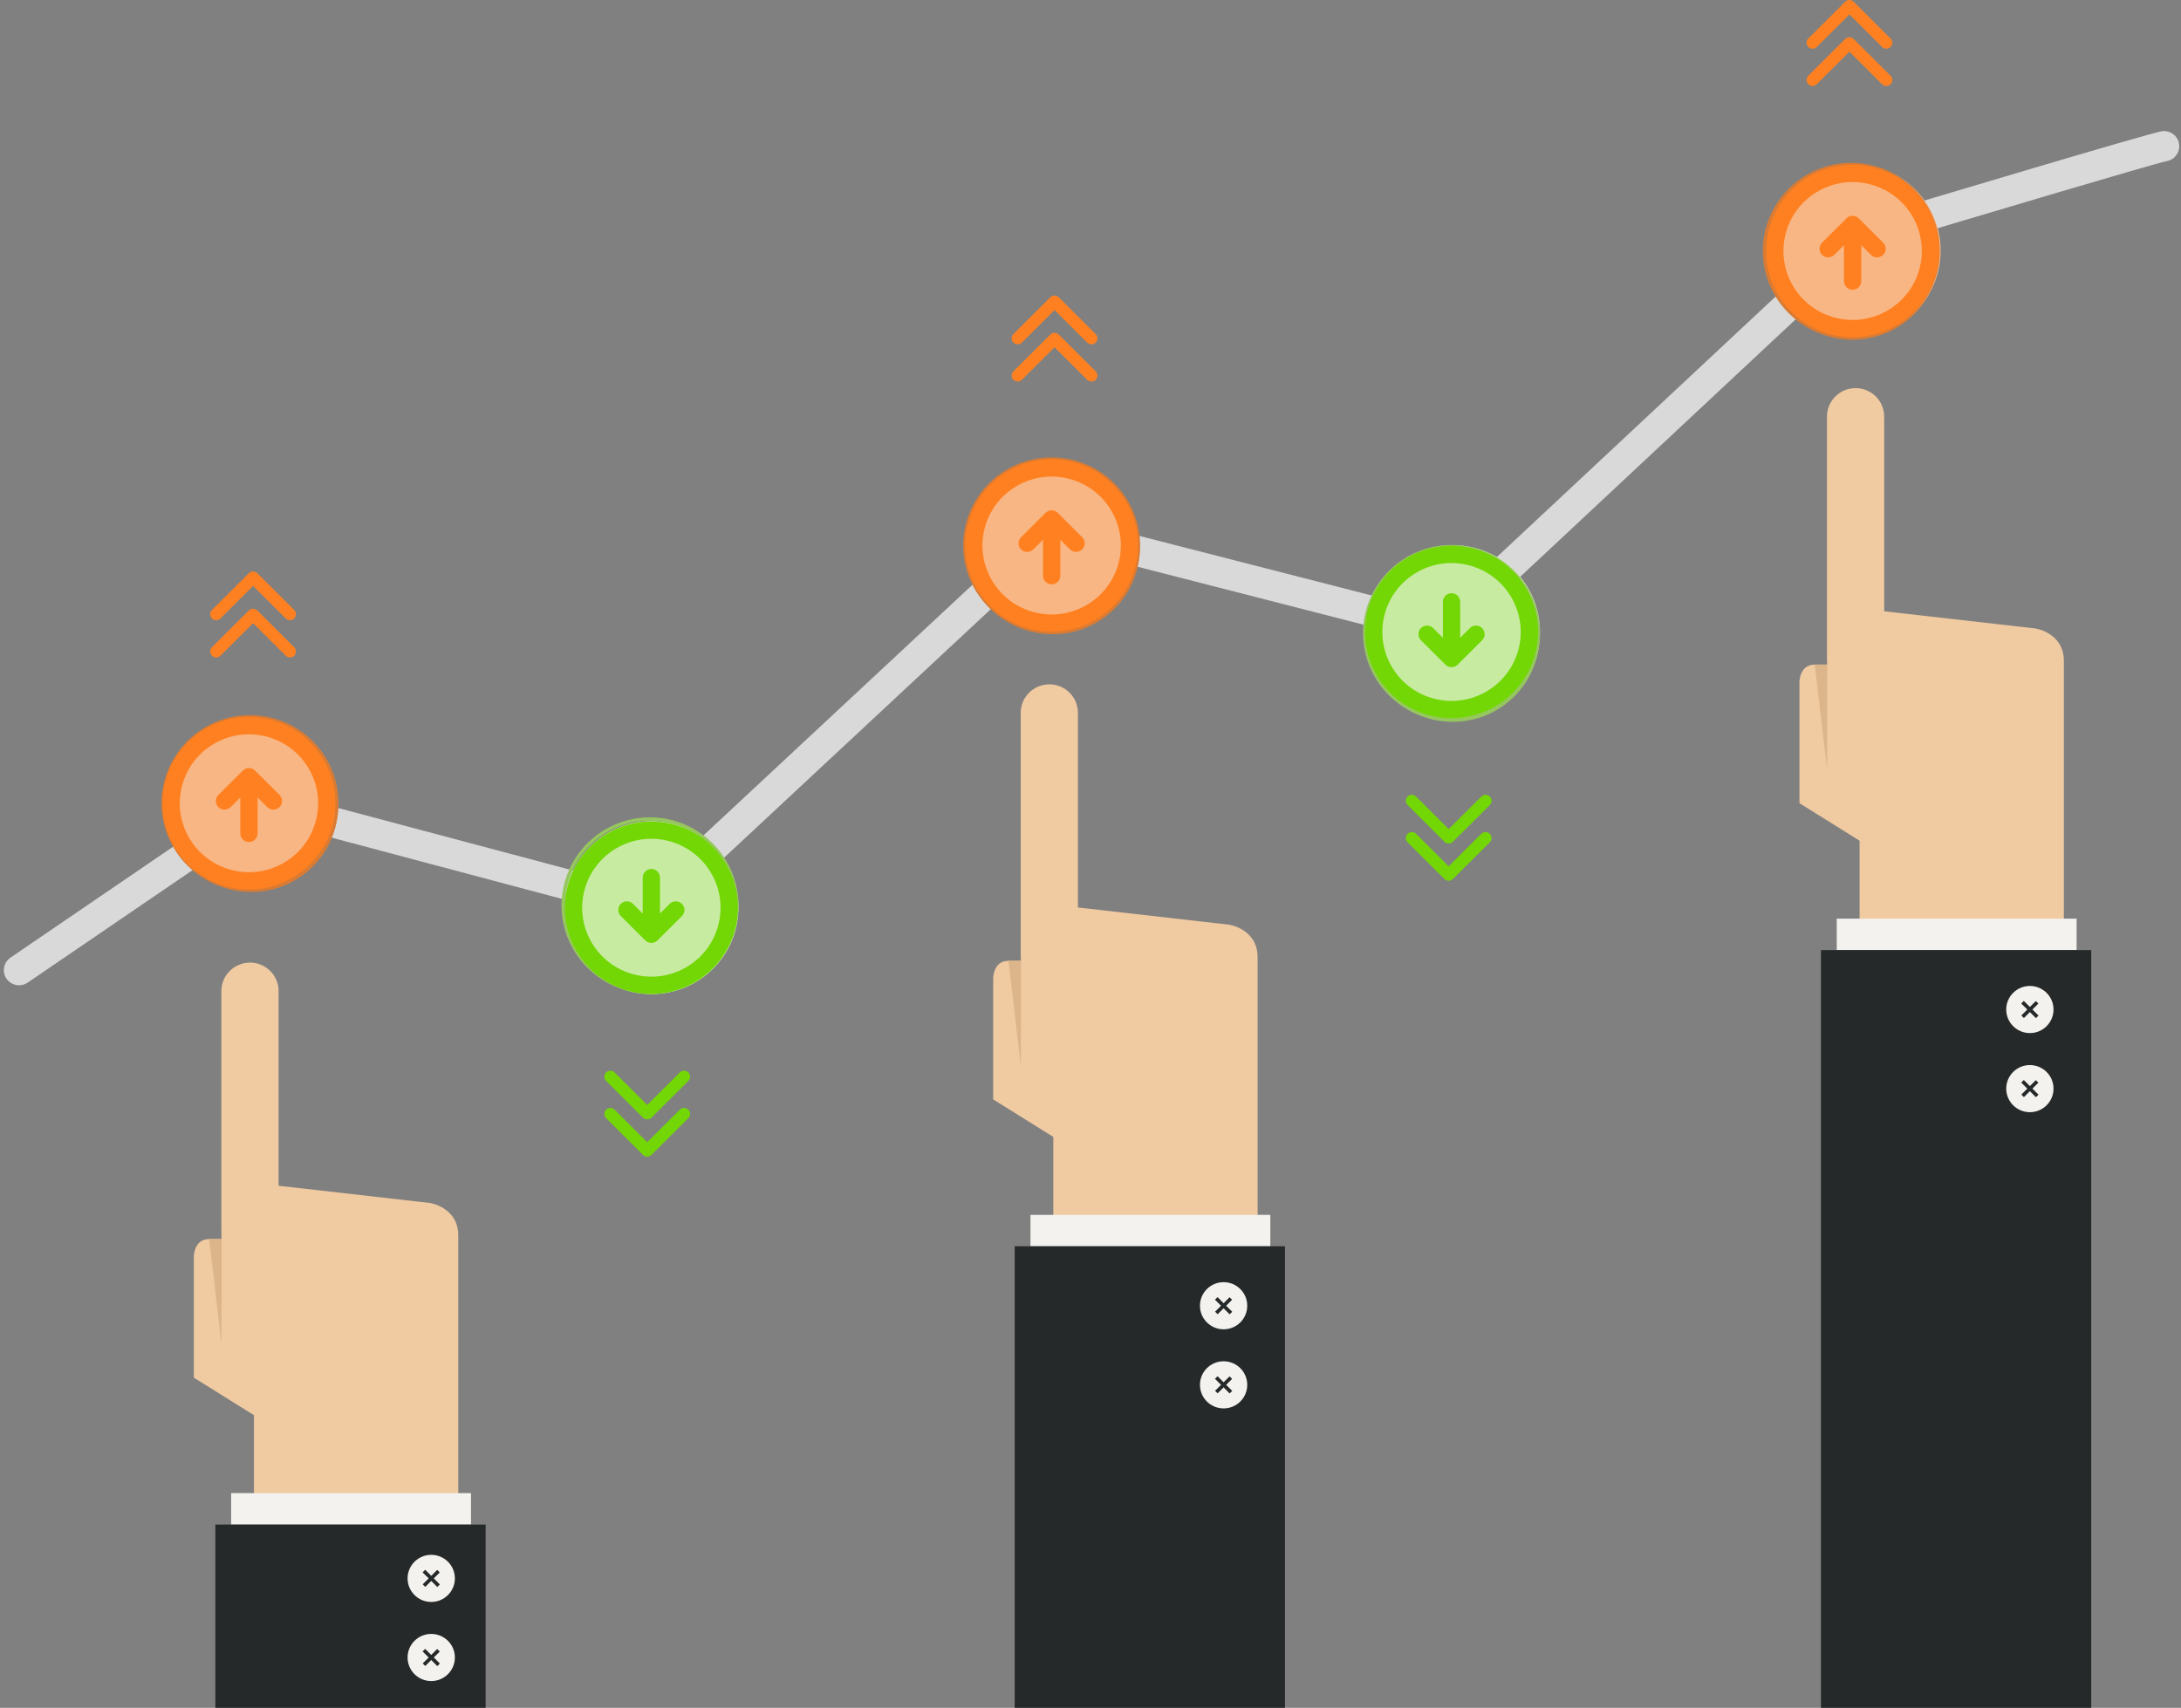 <?xml version="1.0" encoding="UTF-8" standalone="no"?>
<svg width="332px" height="260px" viewBox="0 0 332 260" version="1.1" xmlns="http://www.w3.org/2000/svg" xmlns:xlink="http://www.w3.org/1999/xlink" xmlns:sketch="http://www.bohemiancoding.com/sketch/ns">
    <rect x="0" y="0" width="332" height="260" fill="#808080" stroke="none"/>
    <!-- Generator: Sketch 3.4.1 (15681) - http://www.bohemiancoding.com/sketch -->
    <title>Group</title>
    <desc>Created with Sketch.</desc>
    <defs></defs>
    <g id="Page-1" stroke="none" stroke-width="1" fill="none" fill-rule="evenodd" sketch:type="MSPage">
        <g id="Home2" sketch:type="MSArtboardGroup" transform="translate(-13, -380)">
            <g id="Rectangle-297-+-Group" sketch:type="MSLayerGroup" transform="translate(0, 75)">
                <g id="Group" transform="translate(13, 305)" sketch:type="MSShapeGroup">
                    <g id="arm1" transform="translate(29, 146)">
                        <g id="Fill-3-+-Fill-4">
                            <path d="M36.457,37.138 L13.409,34.516 L13.409,4.885 C13.409,2.488 11.459,0.544 9.053,0.544 C6.647,0.544 4.697,2.488 4.697,4.885 L4.697,41.478 C4.697,41.879 4.724,42.252 4.724,42.627 C4.581,42.627 4.759,42.632 2.837,42.632 C0.507,42.632 0.507,45.27 0.507,45.27 L0.507,63.731 L9.66,69.446 L9.66,82.963 L40.758,82.963 L40.758,42.083 C40.758,37.797 36.457,37.138 36.457,37.138" id="Fill-3" fill="#F0CAA1"></path>
                            <path d="M4.724,42.627 L4.724,58.676 L2.837,42.632" id="Fill-4" fill="#DCB58A"></path>
                        </g>
                        <g id="Fill-5-+-Fill-6" transform="translate(3, 81)">
                            <path d="M3.185,0.309 L39.697,0.309 L39.697,5.092 L3.185,5.092 L3.185,0.309 Z" id="Fill-5" fill="#F3F2EE"></path>
                            <path d="M0.781,5.092 L41.925,5.092 L41.925,35.07 L0.781,35.07 L0.781,5.092 Z" id="Fill-6" fill="#262929"></path>
                        </g>
                        <g id="Fill-49-+-Fill-51" transform="translate(33, 90)">
                            <path d="M0.044,4.291 C0.044,2.31 1.656,0.704 3.644,0.704 C5.632,0.704 7.244,2.31 7.244,4.291 C7.244,6.272 5.632,7.878 3.644,7.878 C1.656,7.878 0.044,6.272 0.044,4.291" id="Fill-49" fill="#F3F2EE"></path>
                            <path d="M2.33,3.371 L2.721,2.981 L3.644,3.902 L4.552,2.998 L4.941,3.385 L4.033,4.29 L4.958,5.211 L4.567,5.6 L3.642,4.679 L2.735,5.583 L2.347,5.196 L3.254,4.292 L2.33,3.371" id="Fill-51" fill="#262929"></path>
                        </g>
                        <g id="Fill-50-+-Fill-52" transform="translate(33, 102)">
                            <path d="M0.044,4.333 C0.044,2.352 1.656,0.746 3.644,0.746 C5.632,0.746 7.244,2.352 7.244,4.333 C7.244,6.314 5.632,7.92 3.644,7.92 C1.656,7.92 0.044,6.314 0.044,4.333" id="Fill-50" fill="#F3F2EE"></path>
                            <path d="M2.33,3.413 L2.721,3.024 L3.644,3.945 L4.552,3.041 L4.941,3.428 L4.033,4.332 L4.958,5.253 L4.567,5.643 L3.642,4.721 L2.735,5.625 L2.347,5.238 L3.254,4.334 L2.33,3.413" id="Fill-52" fill="#262929"></path>
                        </g>
                    </g>
                    <g id="arm2" transform="translate(151, 104)">
                        <g id="Fill-7-+-Fill-8">
                            <path d="M36.136,36.776 L13.088,34.154 L13.088,4.523 C13.088,2.125 11.138,0.182 8.732,0.182 C6.326,0.182 4.376,2.125 4.376,4.523 L4.376,41.116 C4.376,41.517 4.402,41.889 4.402,42.265 C4.259,42.265 4.437,42.27 2.516,42.27 C0.185,42.27 0.185,44.908 0.185,44.908 L0.185,63.369 L9.339,69.084 L9.339,82.601 L40.436,82.601 L40.436,41.721 C40.436,37.435 36.136,36.776 36.136,36.776" id="Fill-7" fill="#F0CAA1"></path>
                            <path d="M4.402,42.265 L4.402,58.314 L2.516,42.27" id="Fill-8" fill="#DCB58A"></path>
                        </g>
                        <g id="Fill-9-+-Fill-10" transform="translate(3, 80)">
                            <path d="M2.863,0.947 L39.375,0.947 L39.375,5.73 L2.863,5.73 L2.863,0.947 Z" id="Fill-9" fill="#F3F2EE"></path>
                            <path d="M0.459,5.73 L41.604,5.73 L41.604,78.07 L0.459,78.07 L0.459,5.73 Z" id="Fill-10" fill="#262929"></path>
                        </g>
                        <g id="Fill-11-+-Fill-13" transform="translate(31, 91)">
                            <path d="M0.662,3.782 C0.662,1.801 2.273,0.195 4.261,0.195 C6.249,0.195 7.861,1.801 7.861,3.782 C7.861,5.763 6.249,7.369 4.261,7.369 C2.273,7.369 0.662,5.763 0.662,3.782" id="Fill-11" fill="#F3F2EE"></path>
                            <path d="M2.947,2.863 L3.338,2.473 L4.262,3.394 L5.169,2.49 L5.558,2.877 L4.651,3.781 L5.575,4.702 L5.184,5.092 L4.26,4.17 L3.352,5.075 L2.964,4.687 L3.872,3.783 L2.947,2.863" id="Fill-13" fill="#262929"></path>
                        </g>
                        <g id="Fill-12-+-Fill-14" transform="translate(31, 103)">
                            <path d="M0.662,3.825 C0.662,1.844 2.273,0.238 4.261,0.238 C6.249,0.238 7.861,1.844 7.861,3.825 C7.861,5.806 6.249,7.412 4.261,7.412 C2.273,7.412 0.662,5.806 0.662,3.825" id="Fill-12" fill="#F3F2EE"></path>
                            <path d="M2.947,2.905 L3.338,2.515 L4.262,3.436 L5.169,2.532 L5.558,2.919 L4.651,3.824 L5.575,4.745 L5.184,5.134 L4.26,4.213 L3.352,5.117 L2.964,4.73 L3.872,3.826 L2.947,2.905" id="Fill-14" fill="#262929"></path>
                        </g>
                    </g>
                    <g id="arm3" transform="translate(273, 59)">
                        <g id="hand">
                            <path d="M36.869,36.681 L13.821,34.059 L13.821,4.428 C13.821,2.03 11.871,0.087 9.465,0.087 C7.059,0.087 5.109,2.03 5.109,4.428 L5.109,41.021 C5.109,41.422 5.136,41.794 5.136,42.17 C4.993,42.17 5.171,42.175 3.249,42.175 C0.918,42.175 0.918,44.813 0.918,44.813 L0.918,63.274 L10.072,68.989 L10.072,82.505 L41.17,82.505 L41.17,41.626 C41.17,37.34 36.869,36.681 36.869,36.681" id="Fill-15" fill="#F0CAA1"></path>
                            <path d="M5.136,42.17 L5.136,58.219 L3.249,42.175" id="Fill-16" fill="#DCB58A"></path>
                        </g>
                        <g id="sleeve" transform="translate(4, 80)">
                            <path d="M2.597,0.852 L39.108,0.852 L39.108,5.634 L2.597,5.634 L2.597,0.852 Z" id="Fill-17" fill="#F3F2EE"></path>
                            <path d="M0.193,5.634 L41.337,5.634 L41.337,123.07 L0.193,123.07 L0.193,5.634 Z" id="Fill-18" fill="#262929"></path>
                        </g>
                        <g id="buckle" transform="translate(32, 91)">
                            <path d="M0.395,3.687 C0.395,1.706 2.007,0.1 3.995,0.1 C5.983,0.1 7.595,1.706 7.595,3.687 C7.595,5.668 5.983,7.274 3.995,7.274 C2.007,7.274 0.395,5.668 0.395,3.687" id="Fill-19" fill="#F3F2EE"></path>
                            <path d="M2.681,2.767 L3.072,2.378 L3.995,3.299 L4.902,2.395 L5.291,2.782 L4.384,3.686 L5.309,4.607 L4.918,4.997 L3.993,4.075 L3.086,4.98 L2.697,4.592 L3.605,3.688 L2.681,2.767" id="Fill-21" fill="#262929"></path>
                        </g>
                        <g id="buckle" transform="translate(32, 103)">
                            <path d="M0.395,3.73 C0.395,1.749 2.007,0.143 3.995,0.143 C5.983,0.143 7.595,1.749 7.595,3.73 C7.595,5.711 5.983,7.317 3.995,7.317 C2.007,7.317 0.395,5.711 0.395,3.73" id="Fill-20" fill="#F3F2EE"></path>
                            <path d="M2.681,2.81 L3.072,2.42 L3.995,3.341 L4.902,2.437 L5.291,2.824 L4.384,3.729 L5.309,4.65 L4.918,5.039 L3.993,4.118 L3.086,5.022 L2.697,4.635 L3.605,3.731 L2.681,2.81" id="Fill-22" fill="#262929"></path>
                        </g>
                    </g>
                    <path d="M0.992,148.993 C0.27,147.942 0.54,146.507 1.594,145.788 L38.732,120.454 C39.289,120.074 39.986,119.955 40.636,120.129 L98.218,135.446 L158.845,78.946 C159.422,78.407 160.236,78.201 161.003,78.397 L218.842,93.231 L282.22,33.992 C282.48,33.749 282.794,33.569 283.136,33.466 C293.466,30.366 327.309,20.232 329.089,19.979 C330.356,19.802 331.526,20.675 331.707,21.937 C331.886,23.183 331.027,24.339 329.784,24.539 C327.903,24.918 302.191,32.566 284.99,37.726 L221.081,97.463 C220.503,98.003 219.688,98.21 218.921,98.014 L161.079,83.179 L100.442,139.689 C99.858,140.232 99.036,140.438 98.264,140.232 L40.469,124.858 L4.208,149.593 C3.809,149.866 3.354,149.997 2.903,149.997 C2.166,149.997 1.44,149.646 0.992,148.993 Z" id="Fill-23" fill="#D9D9D9"></path>
                    <g id="dot1" transform="translate(24, 87)">
                        <path d="M1.051,35.629 C1.051,28.36 6.965,22.466 14.259,22.466 C21.554,22.466 27.468,28.36 27.468,35.629 C27.468,42.898 21.554,48.791 14.259,48.791 C6.965,48.791 1.051,42.898 1.051,35.629" id="Fill-24" fill="#DA7B33"></path>
                        <path d="M1,35.163 C1,27.893 6.914,22 14.209,22 C21.504,22 27.417,27.893 27.417,35.163 C27.417,42.432 21.504,48.325 14.209,48.325 C6.914,48.325 1,42.432 1,35.163" id="Fill-25" fill="#F8B684"></path>
                        <path d="M14.054,22.381 C6.912,22.381 1.102,28.171 1.102,35.288 C1.102,42.404 6.912,48.194 14.054,48.194 C21.195,48.194 27.005,42.404 27.005,35.288 C27.005,28.171 21.195,22.381 14.054,22.381 L14.054,22.381 Z M14.054,48.706 C6.629,48.706 0.588,42.686 0.588,35.288 C0.588,27.889 6.629,21.869 14.054,21.869 C21.479,21.869 27.52,27.889 27.52,35.288 C27.52,42.686 21.479,48.706 14.054,48.706 L14.054,48.706 Z" id="Fill-26" fill="#DA7B33"></path>
                        <path d="M19.162,44.374 C14.125,47.272 7.685,45.553 4.778,40.534 C1.87,35.515 3.596,29.098 8.632,26.2 C13.667,23.303 20.109,25.022 23.017,30.041 C25.925,35.06 24.198,41.477 19.162,44.374 L19.162,44.374 Z M25.296,28.729 C21.662,22.456 13.61,20.306 7.315,23.928 C1.02,27.55 -1.137,35.573 2.498,41.845 C6.132,48.12 14.184,50.269 20.479,46.647 C26.774,43.024 28.931,35.002 25.296,28.729 L25.296,28.729 Z M14.827,30.313 C14.314,29.801 13.48,29.801 12.966,30.313 C12.964,30.315 12.964,30.316 12.964,30.316 L9.243,34.022 C8.728,34.534 8.728,35.365 9.243,35.878 L9.243,35.877 C9.757,36.389 10.59,36.389 11.105,35.877 L12.58,34.407 L12.58,39.878 C12.58,40.603 13.17,41.19 13.897,41.19 C14.624,41.19 15.214,40.603 15.214,39.878 L15.214,34.407 L16.688,35.877 C17.203,36.389 18.037,36.389 18.55,35.877 L18.55,35.878 C19.064,35.365 19.064,34.534 18.55,34.022 L14.827,30.313 L14.827,30.313 Z" id="Fill-39" fill="#FF8020"></path>
                        <path d="M19.493,12.818 C19.85,13.174 20.429,13.174 20.786,12.818 C21.143,12.463 21.143,11.886 20.786,11.53 L15.173,5.937 C14.995,5.759 14.761,5.67 14.527,5.67 C14.293,5.67 14.059,5.759 13.881,5.937 L8.268,11.53 C7.911,11.886 7.911,12.463 8.268,12.818 C8.625,13.174 9.203,13.174 9.561,12.818 L14.527,7.869 L19.493,12.818 L19.493,12.818 Z M14.527,2.199 L9.561,7.148 C9.203,7.503 8.625,7.503 8.268,7.148 C7.911,6.792 7.911,6.215 8.268,5.86 L13.881,0.266 C14.059,0.089 14.293,0 14.527,0 C14.761,0 14.995,0.089 15.173,0.266 L20.786,5.86 C21.143,6.215 21.143,6.792 20.786,7.148 C20.429,7.503 19.85,7.503 19.493,7.148 L14.527,2.199 L14.527,2.199 Z" id="Fill-44" fill="#FF8020"></path>
                    </g>
                    <g id="dot2" transform="translate(146, 45)">
                        <path d="M1.081,38.391 C1.081,31.122 6.995,25.229 14.29,25.229 C21.585,25.229 27.499,31.122 27.499,38.391 C27.499,45.661 21.585,51.554 14.29,51.554 C6.995,51.554 1.081,45.661 1.081,38.391" id="Fill-27" fill="#DA7B33"></path>
                        <path d="M1,38.162 C1,30.893 6.914,25 14.208,25 C21.504,25 27.417,30.893 27.417,38.162 C27.417,45.432 21.504,51.325 14.208,51.325 C6.914,51.325 1,45.432 1,38.162" id="Fill-28" fill="#F8B684"></path>
                        <path d="M14.085,25.144 C6.943,25.144 1.133,30.934 1.133,38.05 C1.133,45.167 6.943,50.956 14.085,50.956 C21.226,50.956 27.036,45.167 27.036,38.05 C27.036,30.934 21.226,25.144 14.085,25.144 L14.085,25.144 Z M14.085,51.469 C6.66,51.469 0.619,45.449 0.619,38.05 C0.619,30.651 6.66,24.632 14.085,24.632 C21.51,24.632 27.551,30.651 27.551,38.05 C27.551,45.449 21.51,51.469 14.085,51.469 L14.085,51.469 Z" id="Fill-29" fill="#DA7B33"></path>
                        <path d="M19.35,47.137 C14.313,50.035 7.873,48.316 4.966,43.297 C2.058,38.278 3.784,31.861 8.82,28.962 C13.855,26.066 20.297,27.785 23.205,32.804 C26.113,37.823 24.386,44.239 19.35,47.137 L19.35,47.137 Z M25.484,31.491 C21.85,25.218 13.799,23.069 7.504,26.69 C1.208,30.313 -0.95,38.335 2.686,44.608 C6.32,50.882 14.371,53.032 20.666,49.409 C26.962,45.787 29.12,37.765 25.484,31.491 L25.484,31.491 Z M15.015,33.075 C14.502,32.563 13.668,32.563 13.154,33.075 C13.153,33.077 13.152,33.078 13.151,33.078 L9.431,36.785 C8.917,37.297 8.917,38.128 9.431,38.641 L9.431,38.639 C9.946,39.151 10.778,39.151 11.293,38.639 L12.769,37.17 L12.769,42.64 C12.769,43.366 13.358,43.952 14.085,43.952 C14.812,43.952 15.402,43.366 15.402,42.64 L15.402,37.17 L16.876,38.639 C17.391,39.151 18.225,39.151 18.737,38.639 L18.737,38.641 C19.252,38.128 19.252,37.297 18.737,36.785 L15.015,33.075 L15.015,33.075 Z" id="Fill-40" fill="#FF8020"></path>
                        <path d="M19.494,12.818 C19.85,13.174 20.429,13.174 20.786,12.818 C21.143,12.463 21.143,11.887 20.786,11.53 L15.173,5.937 C14.995,5.759 14.761,5.671 14.527,5.671 C14.293,5.671 14.059,5.759 13.881,5.937 L8.268,11.53 C7.911,11.887 7.911,12.463 8.268,12.818 C8.625,13.174 9.203,13.174 9.561,12.818 L14.527,7.87 L19.494,12.818 L19.494,12.818 Z M14.527,2.199 L9.561,7.148 C9.203,7.504 8.625,7.504 8.268,7.148 C7.911,6.792 7.911,6.215 8.268,5.86 L13.881,0.266 C14.059,0.089 14.293,0 14.527,0 C14.761,0 14.995,0.089 15.173,0.266 L20.786,5.86 C21.143,6.215 21.143,6.792 20.786,7.148 C20.429,7.504 19.85,7.504 19.494,7.148 L14.527,2.199 L14.527,2.199 Z" id="Fill-45" fill="#FF8020"></path>
                    </g>
                    <g id="dot3" transform="translate(268, 0)">
                        <path d="M0.804,38.552 C0.804,31.283 6.718,25.39 14.012,25.39 C21.307,25.39 27.221,31.283 27.221,38.552 C27.221,45.822 21.307,51.715 14.012,51.715 C6.718,51.715 0.804,45.822 0.804,38.552" id="Fill-30" fill="#DA7B33"></path>
                        <path d="M1,38.162 C1,30.893 6.914,25 14.209,25 C21.504,25 27.417,30.893 27.417,38.162 C27.417,45.432 21.504,51.325 14.209,51.325 C6.914,51.325 1,45.432 1,38.162" id="Fill-31" fill="#F8B684"></path>
                        <path d="M13.807,25.305 C6.665,25.305 0.855,31.095 0.855,38.211 C0.855,45.328 6.665,51.118 13.807,51.118 C20.948,51.118 26.758,45.328 26.758,38.211 C26.758,31.095 20.948,25.305 13.807,25.305 L13.807,25.305 Z M13.807,51.63 C6.382,51.63 0.341,45.61 0.341,38.211 C0.341,30.813 6.382,24.793 13.807,24.793 C21.232,24.793 27.273,30.813 27.273,38.211 C27.273,45.61 21.232,51.63 13.807,51.63 L13.807,51.63 Z" id="Fill-32" fill="#DA7B33"></path>
                        <path d="M19.277,47.298 C14.24,50.196 7.8,48.477 4.893,43.458 C1.985,38.439 3.711,32.022 8.747,29.124 C13.782,26.227 20.224,27.946 23.132,32.965 C26.04,37.984 24.313,44.401 19.277,47.298 L19.277,47.298 Z M25.411,31.652 C21.777,25.38 13.725,23.23 7.43,26.851 C1.135,30.474 -1.022,38.497 2.613,44.769 C6.247,51.043 14.299,53.193 20.594,49.571 C26.889,45.948 29.046,37.926 25.411,31.652 L25.411,31.652 Z M14.942,33.236 C14.429,32.724 13.595,32.724 13.081,33.236 C13.08,33.238 13.079,33.239 13.078,33.239 L9.358,36.946 C8.844,37.458 8.844,38.289 9.358,38.802 L9.358,38.801 C9.873,39.312 10.705,39.312 11.22,38.801 L12.696,37.331 L12.696,42.801 C12.696,43.527 13.285,44.114 14.012,44.114 C14.739,44.114 15.329,43.527 15.329,42.801 L15.329,37.331 L16.804,38.801 C17.318,39.312 18.152,39.312 18.665,38.801 L18.665,38.802 C19.179,38.289 19.179,37.458 18.665,36.946 L14.942,33.236 L14.942,33.236 Z" id="Fill-41" fill="#FF8020"></path>
                        <path d="M18.493,12.818 C18.85,13.174 19.429,13.174 19.786,12.818 C20.143,12.463 20.143,11.886 19.786,11.53 L14.173,5.937 C13.995,5.759 13.761,5.67 13.527,5.67 C13.293,5.67 13.059,5.759 12.881,5.937 L7.268,11.53 C6.911,11.886 6.911,12.463 7.268,12.818 C7.625,13.174 8.204,13.174 8.561,12.818 L13.527,7.869 L18.493,12.818 L18.493,12.818 Z M13.527,2.199 L8.561,7.148 C8.204,7.504 7.625,7.504 7.268,7.148 C6.911,6.792 6.911,6.215 7.268,5.86 L12.881,0.266 C13.059,0.089 13.293,0 13.527,0 C13.761,0 13.995,0.089 14.173,0.266 L19.786,5.86 C20.143,6.215 20.143,6.792 19.786,7.148 C19.429,7.504 18.85,7.504 18.493,7.148 L13.527,2.199 L13.527,2.199 Z" id="Fill-46" fill="#FF8020"></path>
                    </g>
                    <g id="do5" transform="translate(207, 82)">
                        <path d="M0.954,14.725 C0.954,7.455 6.868,1.562 14.163,1.562 C21.457,1.562 27.371,7.455 27.371,14.725 C27.371,21.994 21.457,27.887 14.163,27.887 C6.868,27.887 0.954,21.994 0.954,14.725" id="Fill-33" fill="#96C75F"></path>
                        <path d="M1,14.163 C1,6.893 6.914,1 14.209,1 C21.504,1 27.417,6.893 27.417,14.163 C27.417,21.432 21.504,27.325 14.209,27.325 C6.914,27.325 1,21.432 1,14.163" id="Fill-34" fill="#C8EBA2"></path>
                        <path d="M13.958,1.477 C6.816,1.477 1.006,7.266 1.006,14.383 C1.006,21.5 6.816,27.289 13.958,27.289 C21.099,27.289 26.909,21.5 26.909,14.383 C26.909,7.266 21.099,1.477 13.958,1.477 L13.958,1.477 Z M13.958,27.802 C6.532,27.802 0.492,21.782 0.492,14.383 C0.492,6.984 6.532,0.964 13.958,0.964 C21.382,0.964 27.423,6.984 27.423,14.383 C27.423,21.782 21.382,27.802 13.958,27.802 L13.958,27.802 Z" id="Fill-35" fill="#96C75F"></path>
                        <path d="M8.693,5.125 C13.729,2.228 20.17,3.947 23.077,8.966 C25.984,13.985 24.259,20.402 19.223,23.3 C14.187,26.198 7.746,24.478 4.837,19.459 C1.93,14.44 3.656,8.023 8.693,5.125 L8.693,5.125 Z M2.559,20.771 C6.192,27.044 14.244,29.194 20.539,25.573 C26.835,21.95 28.992,13.927 25.356,7.655 C21.722,1.381 13.671,-0.769 7.376,2.853 C1.08,6.476 -1.077,14.498 2.559,20.771 L2.559,20.771 Z M13.027,19.187 C13.541,19.699 14.375,19.699 14.888,19.187 C14.89,19.186 14.891,19.184 14.891,19.184 L18.612,15.478 C19.126,14.966 19.126,14.135 18.612,13.622 L18.612,13.623 C18.097,13.111 17.264,13.111 16.749,13.623 L15.274,15.094 L15.274,9.623 C15.274,8.897 14.685,8.31 13.958,8.31 C13.23,8.31 12.641,8.897 12.641,9.623 L12.641,15.094 L11.166,13.623 C10.652,13.111 9.817,13.111 9.305,13.623 L9.305,13.622 C8.791,14.135 8.791,14.966 9.305,15.478 L13.027,19.187 L13.027,19.187 Z" id="Fill-42" fill="#72D704"></path>
                        <path d="M8.56,39.267 C8.204,38.911 7.625,38.911 7.268,39.267 C6.911,39.622 6.911,40.199 7.268,40.555 L12.881,46.148 C13.059,46.326 13.293,46.414 13.527,46.414 C13.761,46.414 13.995,46.326 14.173,46.148 L19.786,40.555 C20.143,40.199 20.143,39.622 19.786,39.267 C19.429,38.911 18.85,38.911 18.493,39.267 L13.527,44.215 L8.56,39.267 L8.56,39.267 Z M13.527,49.886 L18.493,44.937 C18.85,44.581 19.429,44.581 19.786,44.937 C20.143,45.293 20.143,45.87 19.786,46.225 L14.173,51.819 C13.995,51.996 13.761,52.085 13.527,52.085 C13.293,52.085 13.059,51.996 12.881,51.819 L7.268,46.225 C6.911,45.87 6.911,45.293 7.268,44.937 C7.625,44.581 8.204,44.581 8.56,44.937 L13.527,49.886 L13.527,49.886 Z" id="Fill-47" fill="#72D704"></path>
                    </g>
                    <g id="dot4" transform="translate(85, 124)">
                        <path d="M0.943,14.191 C0.943,6.921 6.857,1.028 14.151,1.028 C21.446,1.028 27.36,6.921 27.36,14.191 C27.36,21.46 21.446,27.353 14.151,27.353 C6.857,27.353 0.943,21.46 0.943,14.191" id="Fill-36" fill="#96C75F"></path>
                        <path d="M1,14.163 C1,6.893 6.914,1 14.209,1 C21.504,1 27.417,6.893 27.417,14.163 C27.417,21.432 21.504,27.325 14.209,27.325 C6.914,27.325 1,21.432 1,14.163" id="Fill-37" fill="#C8EBA2"></path>
                        <path d="M13.946,0.943 C6.804,0.943 0.994,6.733 0.994,13.85 C0.994,20.966 6.804,26.756 13.946,26.756 C21.088,26.756 26.897,20.966 26.897,13.85 C26.897,6.733 21.088,0.943 13.946,0.943 L13.946,0.943 Z M13.946,27.268 C6.521,27.268 0.48,21.248 0.48,13.85 C0.48,6.451 6.521,0.431 13.946,0.431 C21.371,0.431 27.412,6.451 27.412,13.85 C27.412,21.248 21.371,27.268 13.946,27.268 L13.946,27.268 Z" id="Fill-38" fill="#96C75F"></path>
                        <path d="M8.887,5.104 C13.924,2.206 20.364,3.926 23.271,8.945 C26.179,13.963 24.453,20.38 19.417,23.279 C14.382,26.176 7.94,24.456 5.032,19.437 C2.125,14.419 3.851,8.002 8.887,5.104 L8.887,5.104 Z M2.753,20.75 C6.387,27.023 14.439,29.172 20.734,25.551 C27.029,21.928 29.187,13.906 25.551,7.633 C21.917,1.359 13.866,-0.791 7.57,2.832 C1.275,6.454 -0.882,14.476 2.753,20.75 L2.753,20.75 Z M13.222,19.166 C13.735,19.678 14.569,19.678 15.083,19.166 C15.085,19.164 15.086,19.163 15.086,19.163 L18.806,15.457 C19.321,14.944 19.321,14.113 18.806,13.6 L18.806,13.602 C18.292,13.09 17.459,13.09 16.944,13.602 L15.469,15.072 L15.469,9.601 C15.469,8.875 14.879,8.289 14.152,8.289 C13.425,8.289 12.836,8.875 12.836,9.601 L12.836,15.072 L11.36,13.602 C10.846,13.09 10.012,13.09 9.499,13.602 L9.499,13.6 C8.985,14.113 8.985,14.944 9.499,15.457 L13.222,19.166 L13.222,19.166 Z" id="Fill-43" fill="#72D704"></path>
                        <path d="M8.56,39.267 C8.204,38.911 7.625,38.911 7.268,39.267 C6.911,39.622 6.911,40.198 7.268,40.555 L12.881,46.148 C13.059,46.326 13.293,46.414 13.527,46.414 C13.761,46.414 13.995,46.326 14.173,46.148 L19.786,40.555 C20.143,40.198 20.143,39.622 19.786,39.267 C19.429,38.911 18.851,38.911 18.493,39.267 L13.527,44.215 L8.56,39.267 L8.56,39.267 Z M13.527,49.886 L18.493,44.936 C18.851,44.581 19.429,44.581 19.786,44.936 C20.143,45.293 20.143,45.87 19.786,46.225 L14.173,51.819 C13.995,51.996 13.761,52.085 13.527,52.085 C13.293,52.085 13.059,51.996 12.881,51.819 L7.268,46.225 C6.911,45.87 6.911,45.293 7.268,44.936 C7.625,44.581 8.204,44.581 8.56,44.936 L13.527,49.886 L13.527,49.886 Z" id="Fill-48" fill="#72D704"></path>
                    </g>
                </g>
            </g>
        </g>
    </g>
</svg>